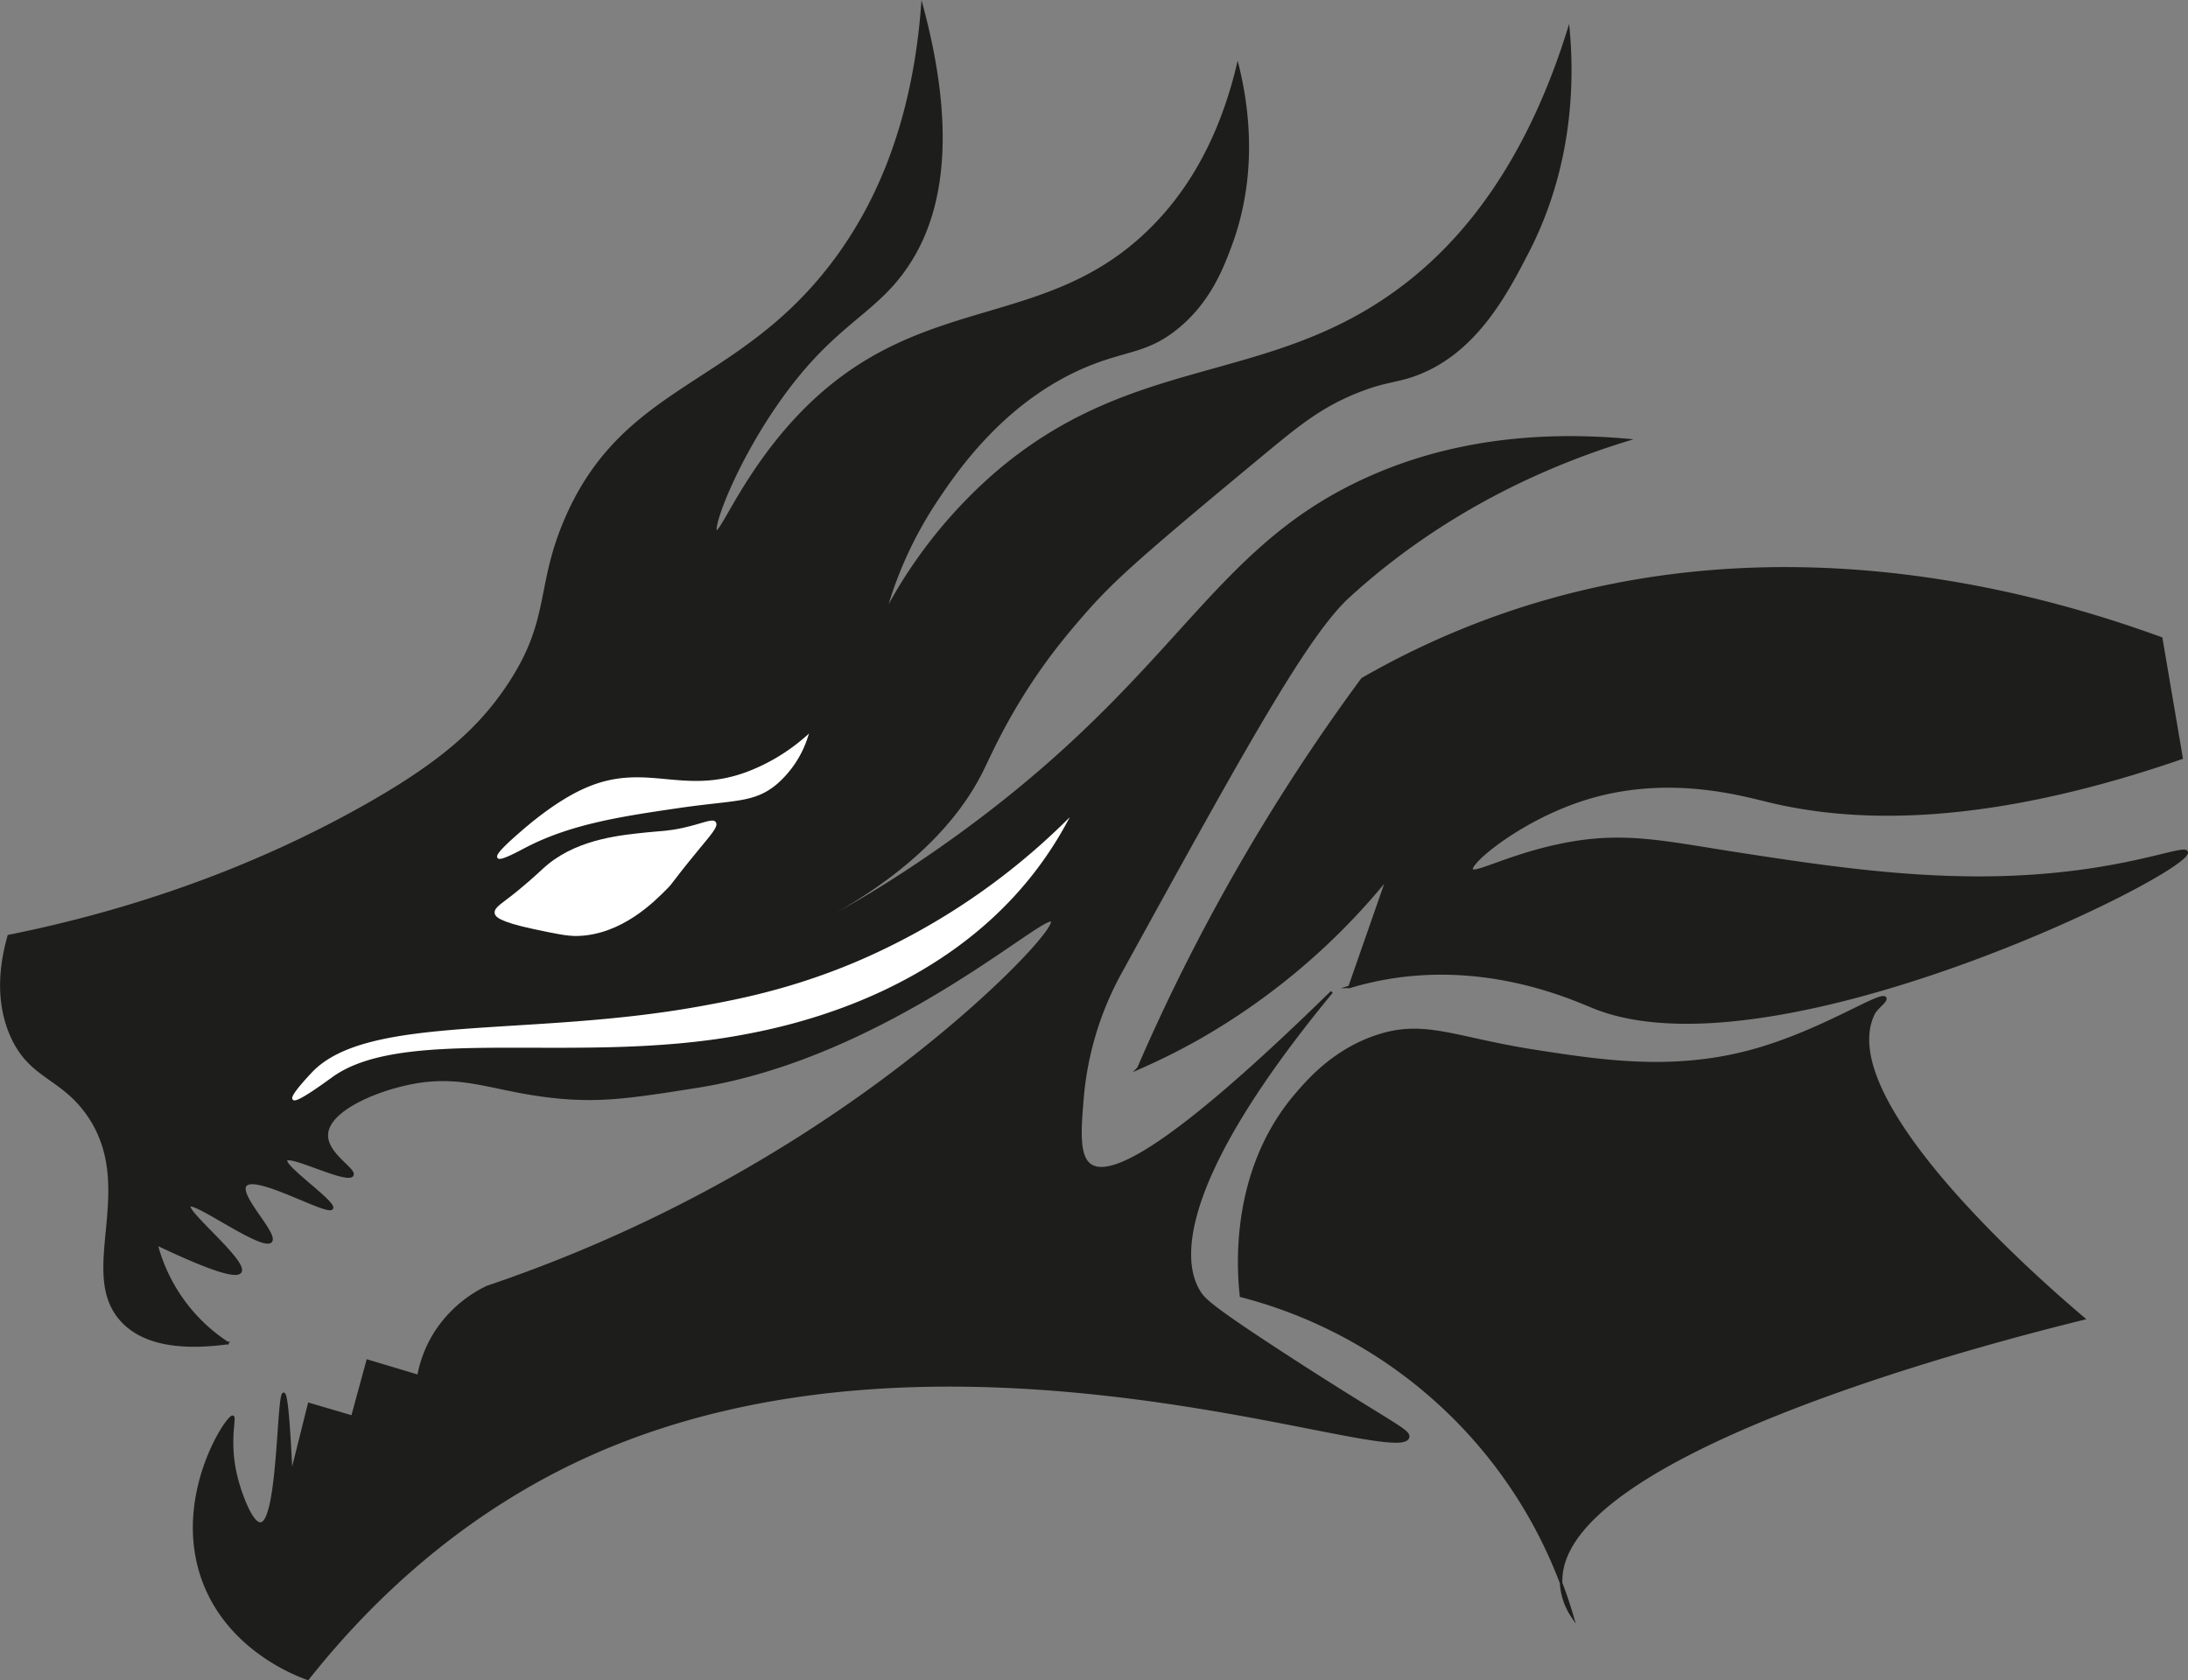 <svg xmlns="http://www.w3.org/2000/svg" viewBox="0 0 859.95 660.55"><rect x="0" y="0" width="859.95" height="660.55" fill="#808080" stroke="none"/><defs><style>.cls-1{fill:#1d1d1b;stroke:#1d1d1b;}.cls-1,.cls-2{stroke-miterlimit:10;}.cls-2{fill:#fff;stroke:#fff;}</style></defs><title>logo dragon</title><g id="Cou"><path class="cls-1" d="M1306.51,1033.42a183.74,183.74,0,0,1,130.19,125.92,26,26,0,0,1-4.38-13c-2.22-51.7,174-96.29,205.37-104-13-11-99.88-85.29-82.5-120,1.11-2.21,5.17-4.9,4.5-6-1.65-2.73-25.39,13.73-54.08,21.19-30.24,7.85-57.86,3.59-82.93-.28-32.86-5.07-44.19-12.44-63.69-5.61-16,5.61-25.7,16.64-30.81,22.61C1302.37,984.42,1305.38,1023.16,1306.51,1033.42Z" transform="translate(-818.75 -523.98)"/><path class="cls-1" d="M1678.17,858.94c-.94-2.92-26,9-75,10-35.3.73-69.46-4.49-99-9-31.15-4.76-46.66-8.83-71-4-20.7,4.11-34.92,12.1-36,10-1.35-2.62,18.57-19.4,43.16-27.48,32.67-10.73,62.13-2.35,73.84.48,32.72,7.88,83.62,10.07,162-17l-8-47c-51.52-18.8-155.89-47.46-265-7a324.72,324.72,0,0,0-49,23,780,780,0,0,0-60,95c-10.73,20.06-20,39.49-28,58a254.4,254.4,0,0,0,24-12,263.37,263.37,0,0,0,74-63l-15,43a124.55,124.55,0,0,1,18.58-4.08c38.59-5.42,69.74,9,77.42,12.08C1515.65,948.5,1680.6,866.46,1678.17,858.94Z" transform="translate(-818.75 -523.98)"/></g><g id="Tete"><g id="Machoire"><path class="cls-1" d="M1372.17,1088.94c.62-2.72-6.89-5.29-48-32-29.39-19.09-32.15-22.06-34-25-4.47-7.1-16.68-34.8,52-118-64.57,63.24-87.47,73.49-95,68-4.81-3.5-4-13.88-3-26a124,124,0,0,1,14.48-48.74c48.87-88.91,73.63-133.68,90.15-148.75,19-17.36,54.35-44.59,109.37-61.51-47.45-4.22-80.07,5.54-100.31,14.42C1293,739.84,1283,791.06,1189.21,857c-34.25,24.09-57.61,34.62-58,33.94-.64-1,52.49-21.46,73.59-64.2,3.36-6.81,10.48-23.43,25.41-43.8,1.73-2.36,6.35-8.57,14.21-17.55,11.66-13.31,20.6-21.47,70.56-62.88,14.1-11.68,22.89-18.85,37.22-24.57,11-4.41,15-3.83,22.75-6.66,23.79-8.67,35.93-32.21,44.25-48.34,17.94-34.79,17.62-68.95,16-87-18.37,58.78-46.65,87.63-68,103-51.81,37.3-103.8,24.72-158,72a189.91,189.91,0,0,0-43,55,154.32,154.32,0,0,1,20.38-45c7.73-11.61,27.73-41.63,62.83-54.66,13.19-4.89,21-4.6,31.79-13.31,12.61-10.17,17.71-23.24,21-32,11-29.17,6.53-56.68,3-71-8,33.26-22.44,52.25-33,63-41.5,42.27-90.43,25.36-137,72-23.11,23.15-32.9,49.19-35,48s7.42-27.23,25-52c21-29.59,36.2-33,49-51,12-16.86,22-46.7,7-103-3.87,49.43-20.07,80.15-34,99-37.47,50.7-82.75,48.25-106,102-11.75,27.18-5.34,39.76-23,66-11.54,17.15-27.06,30.77-58,48-28.59,15.92-74.48,37.22-138,50-2.89,10.17-5.09,24.52.75,38.43,7.27,17.33,19.69,16.56,30.25,31.57,20.39,29-4.3,62.59,13.75,81.5,5.89,6.18,17.24,11.73,41.25,8.5a66.45,66.45,0,0,1-28-39c15.47,7.38,31.11,13.94,33,11,2.58-4-21.79-23.75-20-26s28.88,17.55,32,14c2.51-2.86-13.07-18-10-22,3.79-5,32.42,11.65,34,9,1.38-2.31-19.48-16.52-18-19s24.09,9.12,26,6c1.37-2.24-10.35-8.22-10-16,.42-9.31,17.93-17,32-20,21.82-4.6,33,2.73,58,5.27,17.86,1.82,30.21-.11,54.92-4,75.06-11.71,137.09-69.11,140.11-65.3,2.15,2.72-27.12,34.92-75,69a568.63,568.63,0,0,1-147,75,49.61,49.61,0,0,0-21,19,48.17,48.17,0,0,0-6,16l-20-6-6,22-17-5-7,28c-1.07-23.91-2.09-32-3-32-2.26,0-1.8,50.26-9,51-3.47.35-7.65-10.91-9.33-17.17-3.89-14.44-.54-24.57-1.67-24.83-2.09-.48-23.63,31.82-11.5,64.5,10,27,36.62,36.94,41,38.5,18.9-23.81,54.37-62.45,109.38-87.48C1191.77,1031.52,1369.14,1102.24,1372.17,1088.94Z" transform="translate(-818.75 -523.98)"/></g><g id="Yeux"><path class="cls-2" d="M934.17,955.94c-.93-1.06,6.5-8.94,7.5-10,21.64-22.95,85.15-13.58,153-26,13.93-2.55,35.22-6.57,61-17.5a266.49,266.49,0,0,0,81.5-54.5,144.38,144.38,0,0,1-12.5,19c-37.73,48.51-97.28,60.26-115,63.5-64.14,11.74-131.72-4.12-160.5,16.5C947.26,948.31,935.26,957.19,934.17,955.94Z" transform="translate(-818.75 -523.98)"/><path class="cls-2" d="M1014.67,860.94c-.76-1.08,6-7,8-8.75,3.6-3.16,14.19-12.43,25.54-17.62,24.29-11.11,38.67,3.1,64.78-6.88a76,76,0,0,0,22.68-13.75,40.56,40.56,0,0,1-12,18c-8.69,7.22-16,6-37.46,9.1-22.86,3.34-43,6.29-61,15.65C1022.37,858.15,1015.38,862,1014.67,860.94Z" transform="translate(-818.75 -523.98)"/><path class="cls-2" d="M1045.69,891.43c-3.89.1-8.35-.85-17.27-2.74-13.82-2.94-14.63-4.94-14.75-5.75-.31-2,2.79-3.4,9-8.5,7.47-6.14,9-8.07,12-10.5,12.35-9.86,28.64-11.21,38.69-12.27,4.86-.51,7.92-.44,13.81-1.73,7.59-1.66,11.6-3.77,12.5-2.5s-1.83,4.32-6.5,10c-11.89,14.46-10,13-12.5,15.5C1075.6,878.08,1062.87,891,1045.69,891.43Z" transform="translate(-818.75 -523.98)"/></g></g></svg>
